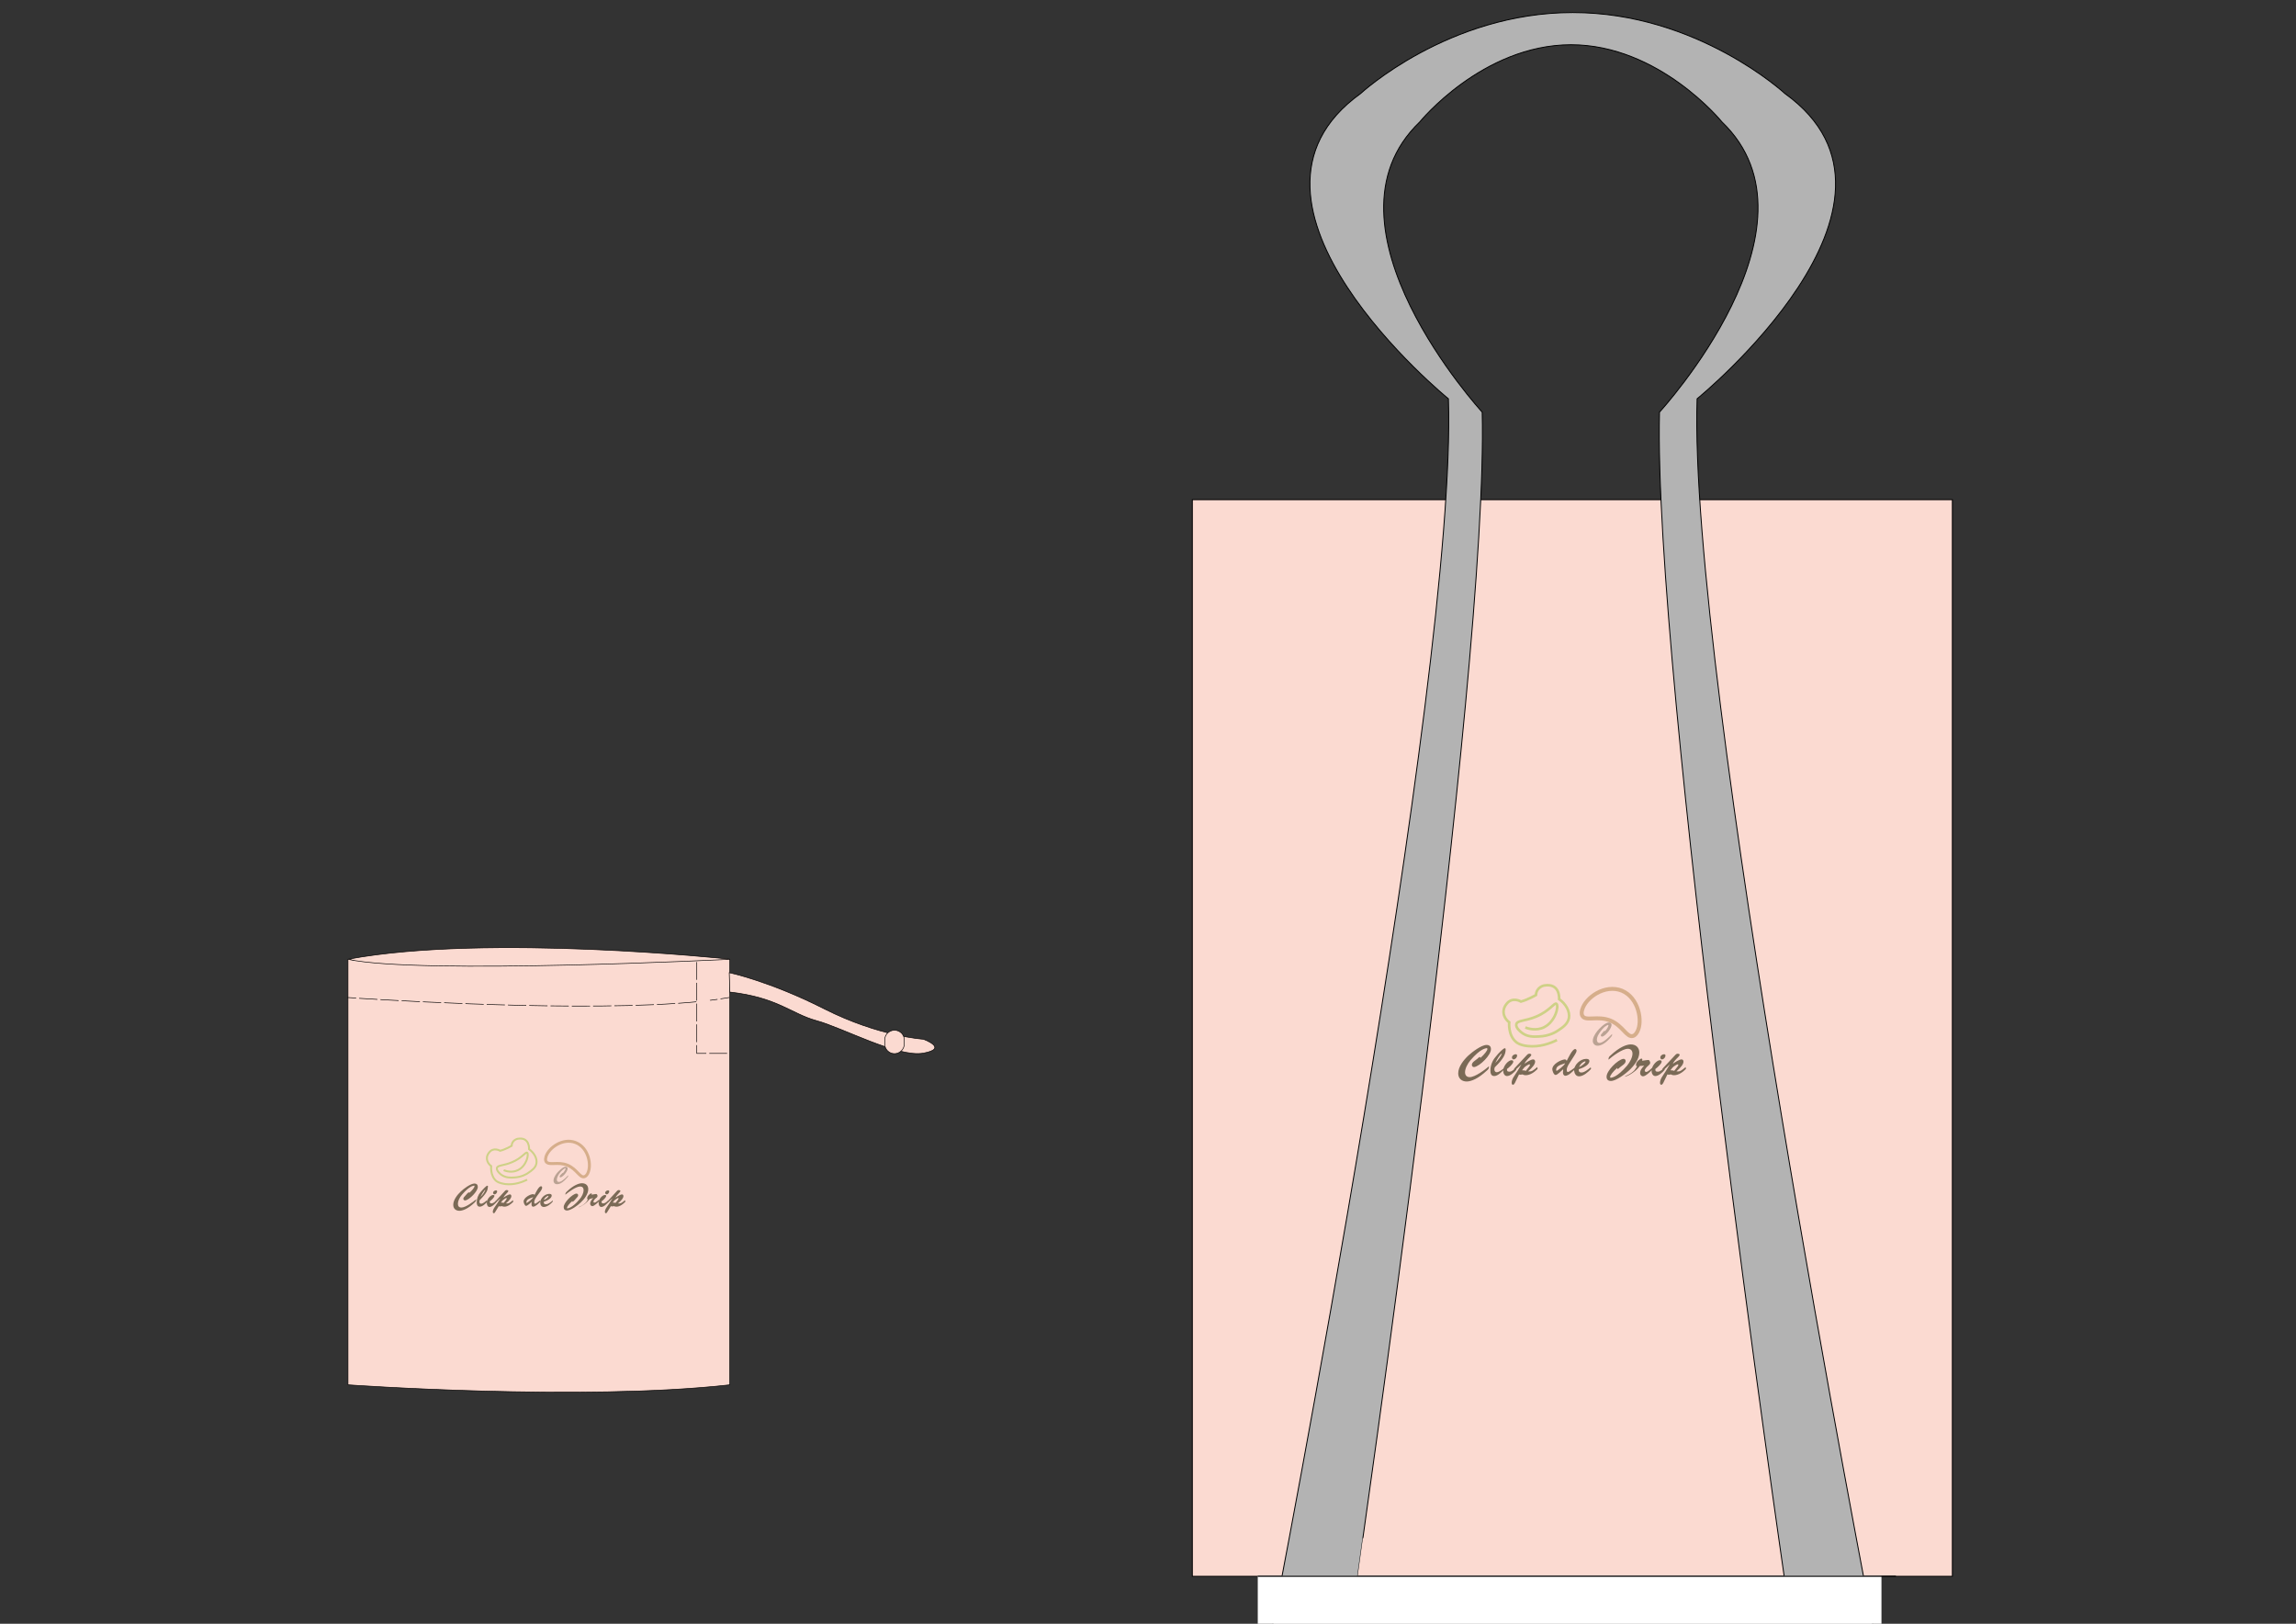 <?xml version="1.0" encoding="utf-8"?>
<!-- Generator: Adobe Illustrator 18.1.1, SVG Export Plug-In . SVG Version: 6.00 Build 0)  -->
<svg version="1.1" id="レイヤー_1" xmlns="http://www.w3.org/2000/svg" xmlns:xlink="http://www.w3.org/1999/xlink" x="0px"
	 y="0px" viewBox="0 0 841.9 595.3" enable-background="new 0 0 841.9 595.3" xml:space="preserve">
<rect x="0" y="0" width="841.9" height="595.3" fill="#333333" stroke="none"/>
<g>
	<g>
		<path fill="#FBDAD1" stroke="#000000" stroke-width="0.227" stroke-miterlimit="10" d="M267.1,351.6c0,0-87.8-9.4-139.1,0
			l63.4,23.7L267.1,351.6z"/>
		<path fill="#FBDAD1" stroke="#000000" stroke-width="0.218" stroke-miterlimit="10" d="M127.6,351.7v156c0,0,85.7,6.1,140,0v-156
			C267.5,351.7,154,357.4,127.6,351.7z"/>
		<g>
			<path fill="#FBDAD1" d="M127.3,365.7c0,0,100.3,7,140.1,0"/>
			<g>
				<path fill="none" stroke="#000000" stroke-width="0.218" stroke-miterlimit="10" d="M127.3,365.7c0,0,1.2,0.1,3.3,0.2"/>
				<path fill="none" stroke="#000000" stroke-width="0.218" stroke-miterlimit="10" stroke-dasharray="6.689,1.115" d="
					M131.7,366c19,1.2,95.3,5.6,132,0.3"/>
				<path fill="none" stroke="#000000" stroke-width="0.218" stroke-miterlimit="10" d="M264.2,366.2c1.1-0.2,2.2-0.3,3.2-0.5"/>
			</g>
		</g>
		
			<polyline fill="#FBDAD1" stroke="#000000" stroke-width="0.218" stroke-miterlimit="10" stroke-dasharray="6.529,1.088" points="
			255.5,352.7 255.5,386.2 267.1,386.2 		"/>
		<path fill="#FBDAD1" stroke="#000000" stroke-width="0.218" stroke-miterlimit="10" d="M267.4,356.6c0,0,14.8,3.1,34.9,13.3
			c20.2,10.2,36.3,11.1,36.3,11.1s9.4,3.4,0,5.1c-9.4,1.7-29.8-9.4-39.2-11.9c-9.4-2.6-14.2-8.5-31.8-10.5L267.4,356.6z"/>
		<g>
			<g>
				<path fill="#7A6A56" d="M171.3,437.6c0.1-0.1,0.5-0.5,0.6-0.5c0.1,0,0.2,0.1,0.1,0.3l0,0c1.2-1,2-2.1,2-2.5
					c0-0.2-0.1-0.3-0.3-0.2c-0.2,0.1-1.6,0.1-4.3,3.3c-0.9,1-1.5,2.4-1.5,3.3c0,0.9,0.4,1.4,1.3,1.4c1.5,0,4.2-2,5.4-3
					c0,0.6-0.2,0.8-0.6,1.2c-2.4,2.3-4.4,3-5.5,3c-1.4,0-2.3-0.8-2.3-2.2c0-1.8,1.5-3.7,2.8-4.9c1-1,3.6-2.9,5-2.9
					c0.7,0,1.2,0.4,1.2,1.2c0.1,1.6-3.1,4.8-4.6,5c-0.4,0-0.7-0.2-0.7-0.6c0-0.4,0.3-0.7,0.6-1L171.3,437.6z"/>
				<path fill="#7A6A56" d="M178.8,440.5c-0.7,0.7-1.8,1.9-2.9,1.9c-0.9,0-1.1-0.9-1.1-1.6c0-1.3,0.5-2.7,1.3-3.6
					c1.1-1.3,2.2-2.5,2.6-2.5c0.2,0,0.3,0.3,0.2,0.5c-0.1,1.2-0.4,2.2-3,4.8c-0.1,0.2-0.1,0.5-0.1,0.8c0.1,0.3,0.3,0.5,0.6,0.5
					c0.7,0,1.6-0.8,2.1-1.2L178.8,440.5z M176.2,438.8c0.9-0.8,1.6-2,1.8-2.7C177.5,436.5,176.8,437.6,176.2,438.8L176.2,438.8z"/>
				<path fill="#7A6A56" d="M182,440.7c-0.5,0.7-1.6,1.8-2.5,1.8c-0.7,0-1-0.8-1-1.5c0-1.5,1.5-2.9,2.3-2.9c0.2,0,0.5,0.1,0.5,0.3
					c0,0.6-1.2,1.7-1.7,2c-0.1,0.5,0.1,0.8,0.6,0.8c0.6,0,1.3-0.6,1.8-1L182,440.7z M180.8,437.3c0-0.5,0.6-0.9,1.1-0.9
					c0.2,0,0.4,0.2,0.4,0.4c0,0.5-0.5,1.1-1,1.1C181,437.8,180.8,437.6,180.8,437.3z"/>
				<path fill="#7A6A56" d="M181.6,444.3c-0.1,0.2-0.3,0.5-0.5,0.5c-0.3,0-0.4-0.3-0.4-0.5c0-0.6,0.3-1.2,0.8-1.9
					c0.6-0.8,1.2-1.8,2-3.1l0,0l-1.9,1.8l0-0.6l3.2-3.5c0.3-0.3,0.5-0.7,1-0.7c0.2,0,0.6,0.1,0.6,0.3c0,0.3-0.6,0.9-0.8,1.1
					c-0.4,0.4-0.8,0.9-1,1.4l0,0c0.5-0.4,1.8-1.2,2.4-1.2c0.3,0,0.5,0.3,0.5,0.6c0,0.7-0.6,1.5-2,2.7c1,0.1,1.3-0.1,2.6-1.2l0.1,0.6
					c-0.9,0.9-2,1.8-3.3,1.8c-0.3,0-0.6-0.1-0.9-0.2c-0.2,0-0.4,0.1-0.6,0.1c-0.2,0-0.3,0-0.5-0.1L181.6,444.3z M185.5,440
					c0.1-0.2,0.3-0.4,0.3-0.6c0-0.1,0-0.2-0.1-0.2c-0.2,0-0.8,0.4-0.9,0.5c-0.5,0.3-0.8,0.7-1.1,1.2c0.4,0,0.7,0,1,0.1L185.5,440z"
					/>
				<path fill="#7A6A56" d="M196.9,438.5c-0.4,0.6-1,1.4-1,2.2c0,0.2,0,0.6,0.3,0.6c0.4,0,1.5-1,1.9-1.2l0.1,0.4
					c-0.6,0.6-1.8,1.9-2.7,1.9c-0.5,0-0.6-0.5-0.6-0.9c0-0.3,0-0.6,0.1-0.9c-0.4,0.4-1.6,1.5-2.1,1.5s-0.9-1.2-0.9-1.6
					c0-1.4,2.4-2.7,3.5-2.7c0.3,0,0.4,0.2,0.5,0.3c0.4-0.7,1.5-3.2,2.4-3.2c0.2,0,0.4,0.2,0.4,0.5c0,0.4-0.3,0.9-0.5,1.2
					L196.9,438.5z M193,440.8c0,0.1,0,0.2,0.2,0.2c0.1,0,2.1-1.4,2.3-2.1C193.4,439.6,193.1,440,193,440.8z"/>
				<path fill="#7A6A56" d="M202.7,440.5c-0.7,0.9-2.1,2-3.3,2c-0.9,0-1.3-0.8-1.3-1.6c0-1.6,1.7-3.2,3.3-3.2c0.4,0,0.9,0.1,0.9,0.6
					c0,0.6-0.6,1.5-2.9,2.3l0,0.3c0,0.5,0.4,0.6,0.8,0.6c0.9,0,1.9-0.9,2.5-1.4L202.7,440.5z M201.1,438.5c0-0.1-0.1-0.2-0.1-0.1
					c-0.6,0.2-1.3,0.7-1.6,1.5C200.4,439.6,201.2,438.7,201.1,438.5z"/>
				<path fill="#7A6A56" d="M210.6,440.1c-0.1,0.1-0.5,0.5-0.6,0.5c-0.1,0-0.2-0.1-0.1-0.3l0,0c-1.2,1-2,2.1-2,2.5
					c0,0.2,0.1,0.3,0.3,0.2c0.2-0.1,1.6-0.1,4.3-3.3c0.9-1,1.5-2.4,1.5-3.3c0-0.9-0.4-1.4-1.3-1.4c-1.5,0-4.2,2-5.4,3
					c0-0.6,0.2-0.8,0.6-1.2c2.4-2.3,4.4-3,5.5-3c1.4,0,2.3,0.8,2.3,2.2c0,1.8-1.5,3.7-2.8,4.9c-1,1-3.6,2.9-5,2.9
					c-0.7,0-1.2-0.4-1.2-1.2c-0.1-1.6,3.1-4.8,4.6-5c0.4,0,0.7,0.2,0.7,0.6c0,0.4-0.3,0.7-0.6,1L210.6,440.1z"/>
				<path fill="#7A6A56" d="M216.2,439.6c-0.4,0.5-1,1.2-1.9,1.9c-0.8,0.5-1.5,0.9-2,1.1c-0.2,0-0.1,0,0-0.1
					c1.5-0.6,2.1-1.2,2.5-1.6c0.2-0.2,0.4-0.5,0.4-0.5c0.2-0.3,0.3-0.5,0.4-0.7c-0.3,0-0.3-0.1-0.3-0.4c0-0.9,1.2-1.8,1.5-1.8
					c0.1,0,0.2,0.1,0.2,0.2c0,0.1,0,0.2-0.1,0.3c1.1-0.2,1.8-0.3,1.9-0.2c0.2,0.2,0.3,0.4,0.3,0.6c0,0.4-0.2,0.6-0.5,0.8
					c-0.4,0.3-1,0.9-1,1.4c0,0.2,0.2,0.3,0.4,0.3c0.5,0,1.3-0.8,1.7-1.1l0.1,0.5c-0.5,0.5-1.9,1.9-2.6,1.9c-0.5,0-0.8-0.5-0.8-0.9
					c0-0.8,0.6-1.5,1.1-2.1l0,0L216.2,439.6z"/>
				<path fill="#7A6A56" d="M223,440.7c-0.5,0.7-1.6,1.8-2.5,1.8c-0.7,0-1-0.8-1-1.5c0-1.5,1.5-2.9,2.3-2.9c0.2,0,0.5,0.1,0.5,0.3
					c0,0.6-1.2,1.7-1.7,2c-0.1,0.5,0.1,0.8,0.6,0.8c0.6,0,1.3-0.6,1.8-1L223,440.7z M221.9,437.3c0-0.5,0.6-0.9,1.1-0.9
					c0.2,0,0.4,0.2,0.4,0.4c0,0.5-0.5,1.1-1,1.1C222.1,437.8,221.9,437.6,221.9,437.3z"/>
				<path fill="#7A6A56" d="M222.7,444.3c-0.1,0.2-0.3,0.5-0.5,0.5c-0.3,0-0.4-0.3-0.4-0.5c0-0.6,0.3-1.2,0.8-1.9
					c0.6-0.8,1.2-1.8,2-3.1l0,0l-1.9,1.8l0-0.6l3.2-3.5c0.3-0.3,0.5-0.7,1-0.7c0.2,0,0.6,0.1,0.6,0.3c0,0.3-0.6,0.9-0.8,1.1
					c-0.4,0.4-0.8,0.9-1,1.4l0,0c0.5-0.4,1.8-1.2,2.4-1.2c0.3,0,0.5,0.3,0.5,0.6c0,0.7-0.6,1.5-2,2.7c1,0.1,1.3-0.1,2.6-1.2l0.1,0.6
					c-0.9,0.9-2,1.8-3.3,1.8c-0.3,0-0.6-0.1-0.9-0.2c-0.2,0-0.4,0.1-0.6,0.1c-0.2,0-0.3,0-0.5-0.1L222.7,444.3z M226.5,440
					c0.1-0.2,0.3-0.4,0.3-0.6c0-0.1,0-0.2-0.1-0.2c-0.2,0-0.8,0.4-0.9,0.5c-0.5,0.3-0.8,0.7-1.1,1.2c0.4,0,0.7,0,1,0.1L226.5,440z"
					/>
				<g>
					<path opacity="0.42" fill="none" stroke="#8FC31F" stroke-width="0.711" stroke-miterlimit="10" d="M193.3,432.5
						c-1.8,0.9-4.8,2-8.1,1.6c-2.1-0.3-2.9-0.9-3.2-1.1c-2.3-1.9-1.9-5.5-1.9-5.5c-1-0.7-2.5-2.7-0.8-4.9c1.6-2.2,4.1-0.7,4.1-0.7
						c2-0.5,4.2-1.8,4.2-1.8c0.1-2.2,2.2-2.6,2.2-2.6c4.5-0.8,4.2,3.8,4.2,3.8c1.9,1.4,3,3.4,2.7,5.2c-0.3,1.7-1.7,2.6-3,3.5
						c-0.4,0.3-2.4,1.6-5.3,1.7c-1.3,0.1-3.1,0.1-4.7-1.1c-0.3-0.2-1.7-1.4-1.5-2.4c0.3-1.1,2.5-0.8,5.5-2.1c3.7-1.5,5-3.9,5.6-3.5
						c0.7,0.5-0.2,4.9-3.4,6.4c-2.2,1.1-4.6,0.3-5.2,0"/>
					<g>
						<path opacity="0.5" fill="#7A6A56" d="M206,430.3c0-0.1,0.3-0.3,0.3-0.3c0.1,0,0.1,0,0.1,0.1l0,0c0.6-0.7,1-1.4,1-1.7
							c0-0.1-0.1-0.1-0.2-0.1c-0.1,0.1-1,0.3-2.4,2.4c-0.4,0.7-0.7,1.5-0.6,2c0.1,0.5,0.4,0.7,1,0.6c1-0.2,2.5-1.7,3.1-2.4
							c0.1,0.3,0,0.5-0.3,0.8c-1.3,1.6-2.5,2.3-3.2,2.4c-0.9,0.2-1.6-0.1-1.8-0.9c-0.2-1,0.5-2.2,1.2-3.1c0.6-0.7,2-2.1,2.9-2.3
							c0.5-0.1,0.8,0,1,0.4c0.3,0.9-1.4,3-2.4,3.4c-0.2,0.1-0.5,0-0.5-0.2c0-0.2,0.1-0.4,0.3-0.6L206,430.3z"/>
						<path opacity="0.5" fill="none" stroke="#B28247" stroke-width="1.085" stroke-miterlimit="10" d="M215.5,430.2
							c-0.2,0.4-0.6,1-1.2,1.2c-1.7,0.5-2.8-2.8-6.2-4.2c-3.6-1.5-6.9,0.3-7.9-1.4c-0.3-0.6-0.1-1.3,0-1.7c0.9-3.2,6.2-7.1,10.9-5.2
							C215.9,420.8,217,427.3,215.5,430.2z"/>
					</g>
				</g>
			</g>
		</g>
	</g>
	<path fill="#FBDAD1" stroke="#000000" stroke-width="0.218" stroke-miterlimit="10" d="M328,386.3L328,386.3c-2,0-3.6-1.6-3.6-3.6
		v-1.4c0-2,1.6-3.6,3.6-3.6l0,0c2,0,3.6,1.6,3.6,3.6v1.4C331.6,384.7,329.9,386.3,328,386.3z"/>
</g>
<g>
	<g>
		
			<rect x="437.2" y="183.2" fill="#FBDAD1" stroke="#000000" stroke-width="0.332" stroke-miterlimit="10" width="278.7" height="394.7"/>
		<g>
			<path fill="#B3B3B3" stroke="#000000" stroke-width="0.337" stroke-miterlimit="10" d="M577.2,595.7l109.5-0.1
				c0,0-67.8-348-64.4-449.4c0,0,88.1-71.7,32.2-111.9c0,0-32.1-29.7-77.8-29.7v0c0,0,0,0,0,0c0,0,0,0,0,0v0
				c-45.7,0-77.8,29.7-77.8,29.7c-55.9,40.2,32.2,111.9,32.2,111.9c3.4,101.4-64.4,449.4-64.4,449.4L577.2,595.7z M543.5,151.1
				c0,0-62.7-68.2-22.9-106.4c0,0,22.9-28.2,55.4-28.3v0c0,0,0,0,0,0c0,0,0,0,0,0v0c32.5,0,55.4,28.3,55.4,28.3
				c39.8,38.2-22.9,106.4-22.9,106.4c-2.4,96.4,45.8,427.3,45.8,427.3l-78.3,0.3l-78.3-0.3C497.6,578.4,545.9,247.5,543.5,151.1z"/>
			<rect x="461.2" y="577.8" fill="#FFFFFF" width="228.7" height="21.8"/>
		</g>
	</g>
	<line fill="none" stroke="#000000" stroke-width="0.392" stroke-miterlimit="10" x1="461.2" y1="577.9" x2="695.2" y2="577.9"/>
	<g>
		<g>
			<path fill="#7A6A56" d="M541.8,388.1c0.1-0.1,0.6-0.6,0.8-0.6c0.2,0,0.2,0.1,0.2,0.4l0,0c1.6-1.4,2.6-2.8,2.6-3.3
				c0-0.3-0.2-0.4-0.4-0.3c-0.3,0.1-2.1,0.1-5.8,4.4c-1.1,1.3-2,3.1-2,4.4c0,1.1,0.6,1.8,1.7,1.8c2,0,5.6-2.7,7.1-4
				c0,0.8-0.2,1.1-0.8,1.6c-3.2,3-5.8,4-7.4,4c-1.8,0-3.1-1.1-3.1-3c0-2.4,2-4.9,3.7-6.5c1.4-1.3,4.8-3.9,6.7-3.9
				c1,0,1.6,0.5,1.6,1.5c0.1,2.2-4.1,6.3-6.1,6.6c-0.5,0.1-0.9-0.3-0.9-0.8c0-0.5,0.4-1,0.8-1.3L541.8,388.1z"/>
			<path fill="#7A6A56" d="M551.7,391.9c-0.9,0.9-2.4,2.6-3.8,2.6c-1.2,0-1.4-1.1-1.4-2.1c0-1.7,0.7-3.5,1.8-4.8
				c1.4-1.8,3-3.3,3.5-3.3c0.3,0,0.3,0.4,0.3,0.6c-0.1,1.5-0.5,3-4,6.4c-0.1,0.3-0.2,0.7-0.1,1.1c0.1,0.4,0.4,0.7,0.8,0.7
				c0.9,0,2.1-1,2.8-1.6L551.7,391.9z M548.3,389.7c1.1-1.1,2.2-2.6,2.4-3.5C550,386.6,549.1,388,548.3,389.7L548.3,389.7z"/>
			<path fill="#7A6A56" d="M556,392.2c-0.7,0.9-2.2,2.3-3.4,2.3c-1,0-1.4-1.1-1.4-1.9c0-2,2-3.9,3-3.9c0.3,0,0.7,0.1,0.7,0.5
				c0,0.8-1.6,2.2-2.3,2.7c-0.1,0.7,0.1,1,0.9,1c0.9,0,1.7-0.9,2.3-1.3L556,392.2z M554.4,387.7c0-0.7,0.8-1.2,1.4-1.2
				c0.3,0,0.5,0.2,0.5,0.5c0,0.6-0.6,1.4-1.3,1.4C554.7,388.4,554.4,388.1,554.4,387.7z"/>
			<path fill="#7A6A56" d="M555.5,397c-0.1,0.2-0.4,0.7-0.7,0.7c-0.4,0-0.5-0.4-0.5-0.7c0-0.8,0.3-1.6,1-2.6
				c0.7-1.1,1.6-2.4,2.6-4.2l0,0l-2.6,2.4l-0.1-0.8l4.3-4.6c0.4-0.4,0.7-0.9,1.3-0.9c0.2,0,0.7,0.1,0.7,0.4c0,0.4-0.8,1.1-1.1,1.4
				c-0.6,0.6-1.1,1.2-1.4,1.9l0,0c0.7-0.5,2.3-1.6,3.2-1.6c0.4,0,0.7,0.3,0.7,0.8c0,0.9-0.8,2-2.6,3.6c1.4,0.1,1.7-0.2,3.4-1.6
				l0.1,0.7c-1.2,1.2-2.7,2.3-4.4,2.3c-0.4,0-0.8-0.1-1.1-0.3c-0.2,0-0.5,0.1-0.7,0.1c-0.2,0-0.4,0-0.6-0.1L555.5,397z M560.6,391.2
				c0.2-0.2,0.4-0.5,0.4-0.8c0-0.1,0-0.2-0.2-0.2c-0.3,0-1,0.5-1.2,0.6c-0.6,0.4-1.1,1-1.5,1.6c0.5,0,0.9,0,1.4,0.2L560.6,391.2z"/>
			<path fill="#7A6A56" d="M575.8,389.3c-0.5,0.8-1.3,1.9-1.3,2.9c0,0.3,0,0.8,0.4,0.8c0.6,0,2-1.3,2.6-1.6l0.1,0.5
				c-0.8,0.8-2.4,2.5-3.6,2.5c-0.6,0-0.9-0.6-0.9-1.2c0-0.4,0.1-0.8,0.1-1.2c-0.6,0.5-2.1,2.1-2.8,2.1c-0.7,0-1.2-1.6-1.2-2.1
				c0-1.9,3.2-3.5,4.6-3.6c0.3,0,0.5,0.2,0.7,0.5c0.5-0.9,2-4.3,3.1-4.3c0.3,0,0.5,0.3,0.5,0.6c0,0.5-0.4,1.1-0.7,1.6L575.8,389.3z
				 M570.6,392.3c0,0.1,0.1,0.3,0.2,0.3c0.2,0,2.8-1.9,3.1-2.8C571,390.7,570.7,391.2,570.6,392.3z"/>
			<path fill="#7A6A56" d="M583.4,391.9c-1,1.1-2.8,2.7-4.4,2.7c-1.2,0-1.7-1.1-1.8-2.1c-0.1-2.1,2.3-4.3,4.4-4.3
				c0.5,0,1.2,0.1,1.2,0.8c0,0.8-0.8,2-3.9,3l0,0.4c0,0.6,0.5,0.8,1,0.8c1.1,0,2.5-1.2,3.4-1.9L583.4,391.9z M581.4,389.3
				c0-0.1-0.1-0.2-0.2-0.2c-0.8,0.2-1.7,1-2.2,2.1C580.4,390.6,581.4,389.5,581.4,389.3z"/>
			<path fill="#7A6A56" d="M594,391.3c-0.1,0.1-0.6,0.6-0.8,0.6c-0.2,0-0.2-0.1-0.2-0.4l0,0c-1.6,1.4-2.6,2.8-2.6,3.3
				c0,0.3,0.2,0.4,0.4,0.3c0.3-0.1,2.1-0.1,5.8-4.4c1.1-1.3,2-3.1,2-4.4c0-1.1-0.6-1.8-1.7-1.8c-2,0-5.6,2.7-7.1,4
				c0-0.8,0.2-1.1,0.8-1.6c3.2-3,5.8-4,7.4-4c1.8,0,3.1,1.1,3.1,3c0,2.4-2,4.9-3.7,6.5c-1.4,1.3-4.8,3.9-6.7,3.9
				c-1,0-1.6-0.5-1.6-1.5c-0.1-2.2,4.1-6.3,6.1-6.6c0.5-0.1,0.9,0.3,0.9,0.8c0,0.5-0.4,1-0.8,1.3L594,391.3z"/>
			<path fill="#7A6A56" d="M601.3,390.8c-0.5,0.7-1.3,1.6-2.6,2.5c-1,0.7-2,1.2-2.7,1.4c-0.2,0.1-0.1,0-0.1-0.1
				c2-0.9,2.8-1.6,3.3-2.1c0.3-0.3,0.5-0.7,0.5-0.7c0.3-0.3,0.4-0.7,0.6-0.9c-0.3,0-0.4-0.2-0.4-0.5c0-1.2,1.6-2.3,2-2.3
				c0.2,0,0.3,0.1,0.3,0.3c0,0.2,0,0.3-0.1,0.5c1.5-0.2,2.4-0.4,2.6-0.2c0.2,0.3,0.4,0.6,0.4,0.9c0,0.5-0.3,0.7-0.7,1.1
				c-0.5,0.4-1.3,1.2-1.3,1.8c0,0.3,0.3,0.5,0.5,0.5c0.7,0,1.7-1.1,2.2-1.5l0.1,0.6c-0.6,0.7-2.5,2.5-3.4,2.5
				c-0.7,0-1.1-0.6-1.1-1.2c0-1.1,0.8-2,1.5-2.7l0,0L601.3,390.8z"/>
			<path fill="#7A6A56" d="M610.4,392.2c-0.7,0.9-2.2,2.3-3.4,2.3c-1,0-1.4-1.1-1.4-1.9c0-2,2-3.9,3-3.9c0.3,0,0.7,0.1,0.7,0.5
				c0,0.8-1.6,2.2-2.3,2.7c-0.1,0.7,0.1,1,0.9,1c0.9,0,1.7-0.9,2.3-1.3L610.4,392.2z M608.8,387.7c0-0.7,0.8-1.2,1.4-1.2
				c0.3,0,0.5,0.2,0.5,0.5c0,0.6-0.6,1.4-1.3,1.4C609.1,388.4,608.8,388.1,608.8,387.7z"/>
			<path fill="#7A6A56" d="M609.9,397c-0.1,0.2-0.4,0.7-0.7,0.7c-0.4,0-0.5-0.4-0.5-0.7c0-0.8,0.3-1.6,1-2.6
				c0.7-1.1,1.6-2.4,2.6-4.2l0,0l-2.6,2.4l-0.1-0.8l4.3-4.6c0.4-0.4,0.7-0.9,1.3-0.9c0.2,0,0.7,0.1,0.7,0.4c0,0.4-0.8,1.1-1.1,1.4
				c-0.6,0.6-1.1,1.2-1.4,1.9l0,0c0.7-0.5,2.3-1.6,3.2-1.6c0.4,0,0.7,0.3,0.7,0.8c0,0.9-0.8,2-2.6,3.6c1.4,0.1,1.7-0.2,3.4-1.6
				l0.1,0.7c-1.2,1.2-2.7,2.3-4.4,2.3c-0.4,0-0.8-0.1-1.1-0.3c-0.2,0-0.5,0.1-0.7,0.1c-0.2,0-0.4,0-0.6-0.1L609.9,397z M615,391.2
				c0.2-0.2,0.4-0.5,0.4-0.8c0-0.1,0-0.2-0.2-0.2c-0.3,0-1,0.5-1.2,0.6c-0.6,0.4-1.1,1-1.5,1.6c0.5,0,0.9,0,1.4,0.2L615,391.2z"/>
			<g>
				<path opacity="0.42" fill="none" stroke="#8FC31F" stroke-width="0.943" stroke-miterlimit="10" d="M570.9,381.3
					c-2.4,1.2-6.3,2.7-10.8,2.2c-2.7-0.3-3.9-1.2-4.2-1.5c-3-2.5-2.5-7.2-2.5-7.2c-1.3-0.9-3.3-3.6-1.1-6.6s5.4-1,5.4-1
					c2.6-0.7,5.5-2.4,5.5-2.4c0.2-3,3-3.5,3-3.5c6-1,5.5,5,5.5,5c2.5,1.8,4,4.5,3.6,6.9c-0.4,2.2-2.3,3.5-4,4.6
					c-0.5,0.4-3.2,2.1-7.1,2.2c-1.7,0.1-4.2,0.2-6.2-1.4c-0.4-0.3-2.3-1.8-2-3.1c0.4-1.5,3.3-1.1,7.3-2.8c5-2.1,6.6-5.2,7.4-4.7
					c1,0.7-0.3,6.5-4.5,8.6c-3,1.5-6.1,0.4-6.9,0.1"/>
				<g>
					<path opacity="0.5" fill="#7A6A56" d="M587.8,378.4c0.1-0.1,0.3-0.4,0.5-0.5c0.1,0,0.2,0,0.2,0.2l0,0c0.9-1,1.3-1.9,1.3-2.2
						c0-0.1-0.2-0.2-0.3-0.1c-0.2,0.1-1.4,0.4-3.2,3.2c-0.6,0.9-0.9,2-0.7,2.6c0.1,0.6,0.6,0.9,1.3,0.7c1.3-0.3,3.3-2.3,4.2-3.2
						c0.1,0.4,0,0.6-0.3,1c-1.7,2.1-3.3,3-4.3,3.2c-1.2,0.3-2.1-0.2-2.4-1.2c-0.3-1.3,0.7-3,1.6-4.1c0.7-0.9,2.6-2.8,3.9-3.1
						c0.6-0.1,1.1,0,1.3,0.6c0.3,1.2-1.9,4-3.2,4.5c-0.3,0.1-0.6,0-0.7-0.3c-0.1-0.3,0.2-0.6,0.4-0.8L587.8,378.4z"/>
					<path opacity="0.5" fill="none" stroke="#B28247" stroke-width="1.439" stroke-miterlimit="10" d="M600.4,378.2
						c-0.3,0.5-0.7,1.3-1.6,1.6c-2.3,0.7-3.7-3.7-8.2-5.6c-4.8-2-9.2,0.4-10.4-1.8c-0.4-0.8-0.2-1.7,0-2.3c1.2-4.3,8.2-9.4,14.5-6.9
						C600.9,365.8,602.4,374.4,600.4,378.2z"/>
				</g>
			</g>
		</g>
	</g>
</g>
</svg>
